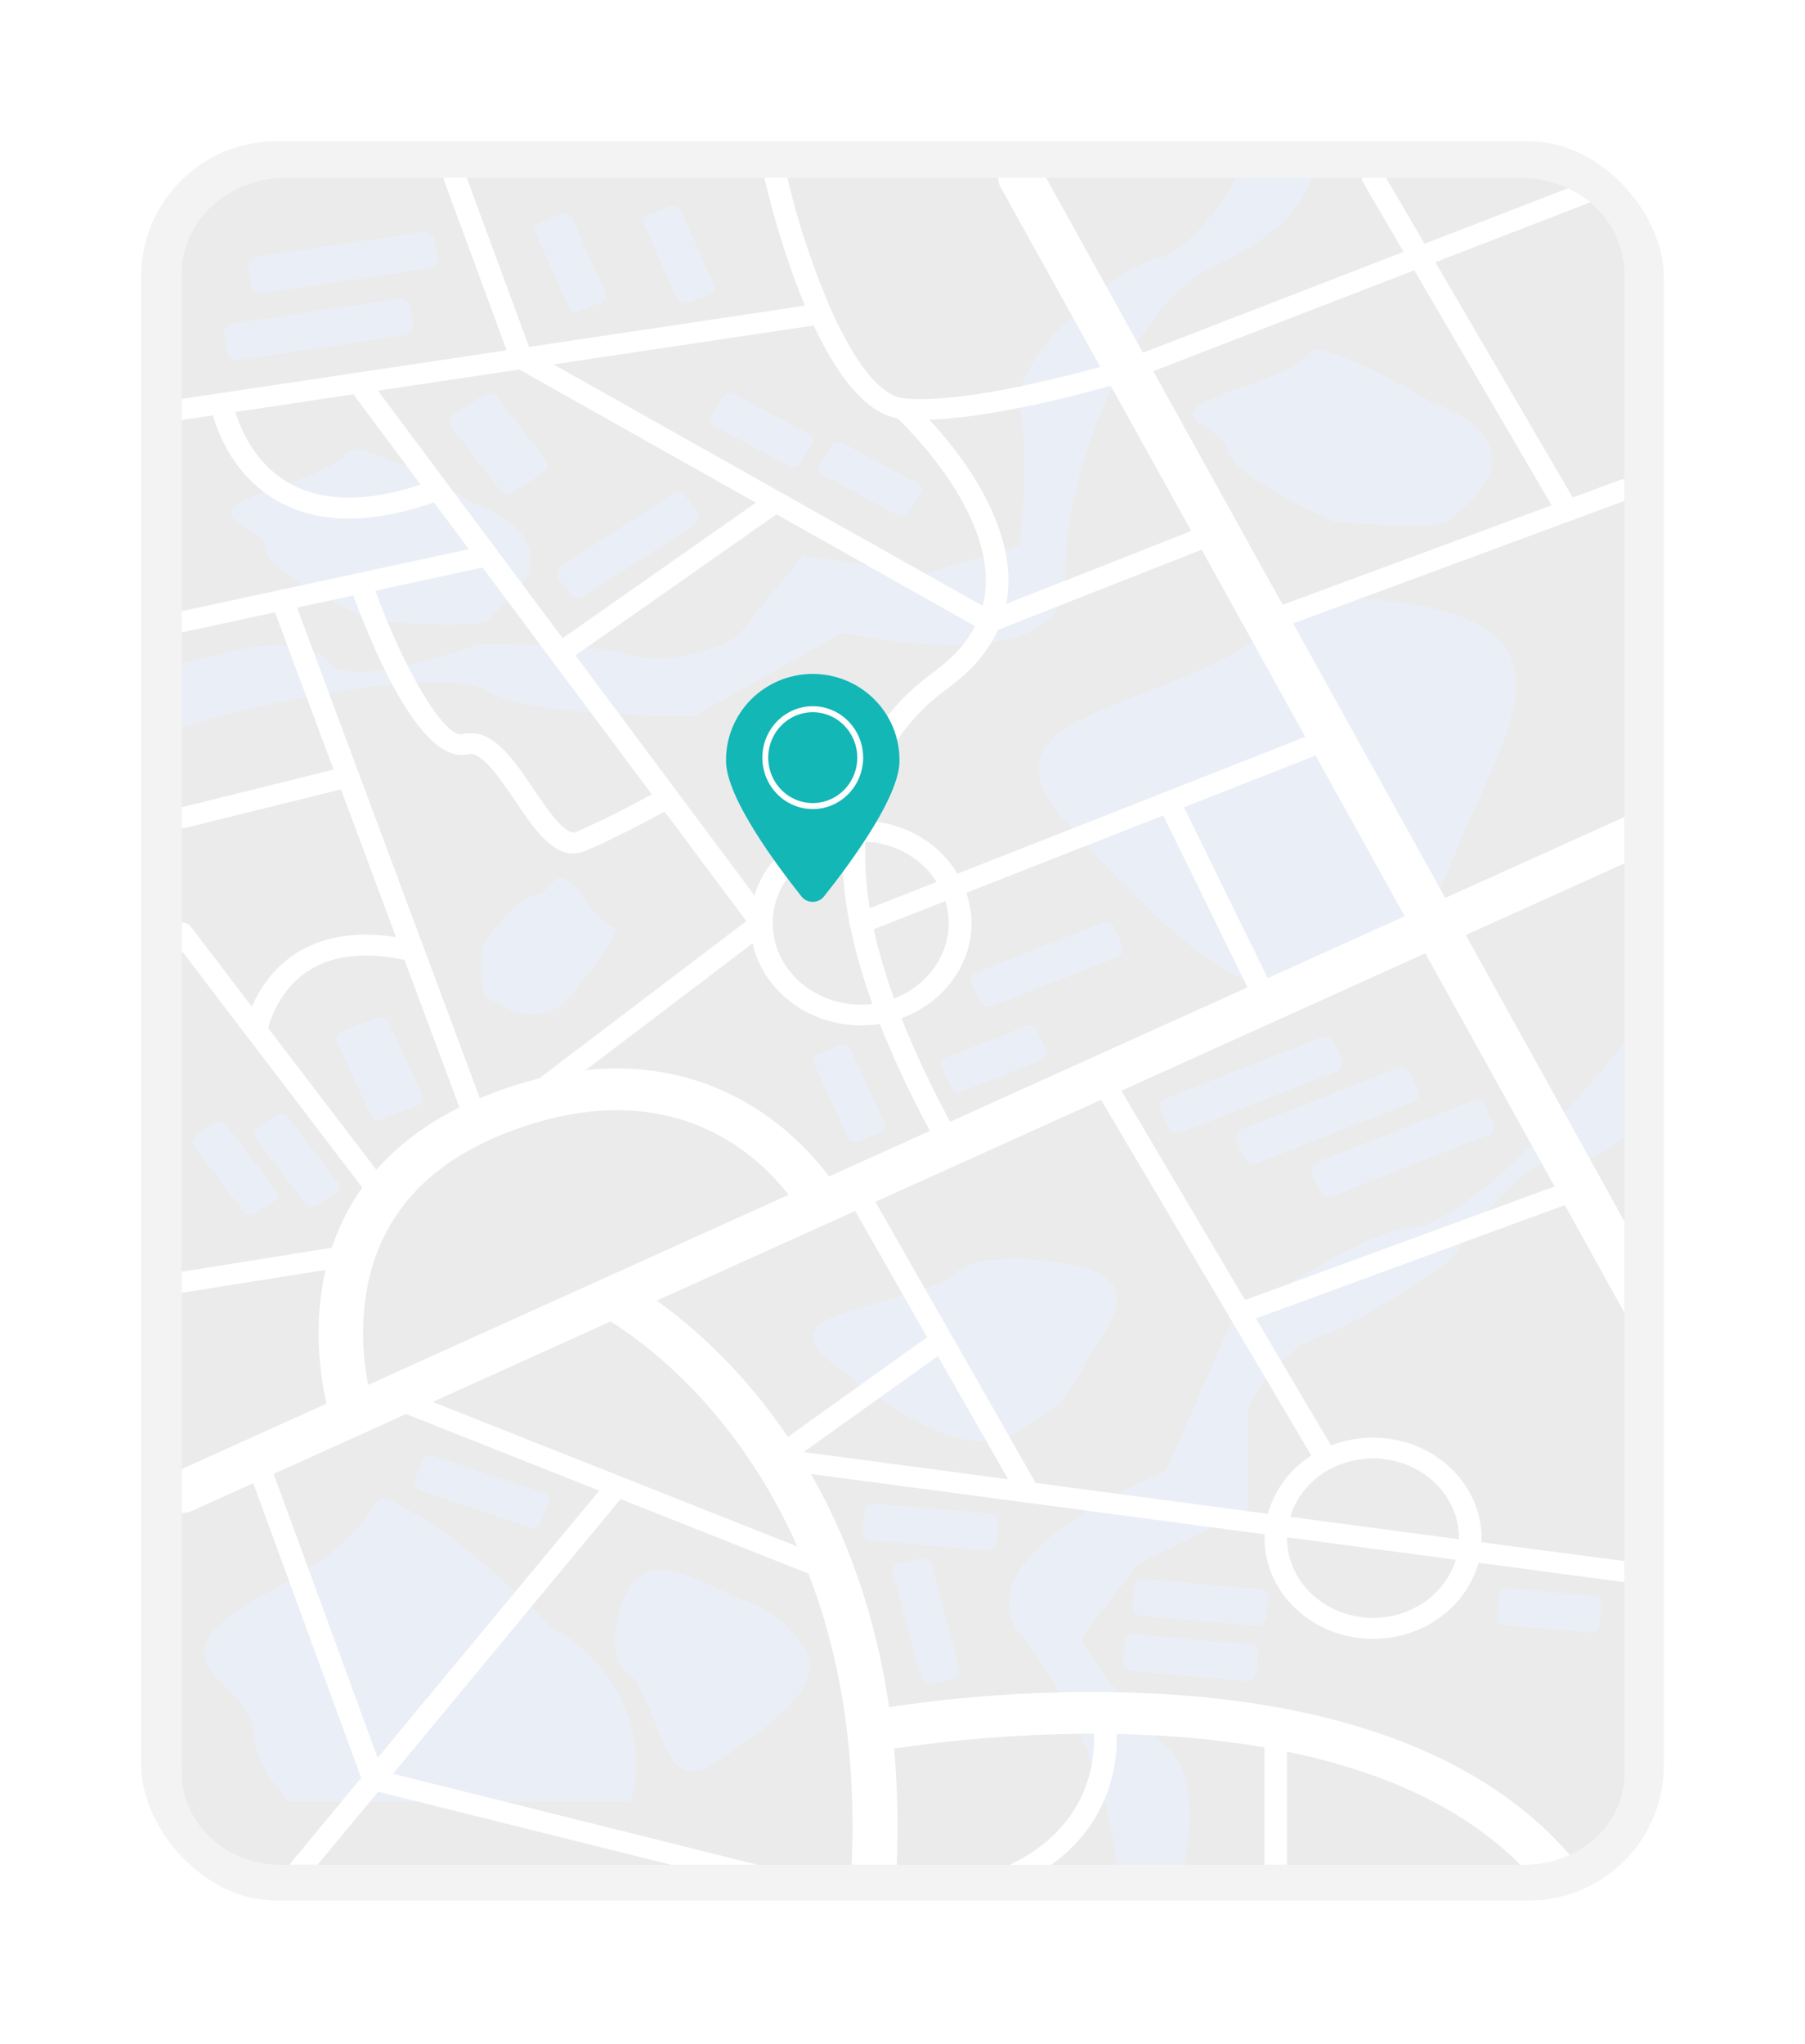 <svg width="895" height="1013" viewBox="0 0 895 1013" fill="none" xmlns="http://www.w3.org/2000/svg">
<g filter="url(#filter0_dd_28_2053)">
<rect x="70" y="70.036" width="755" height="872" rx="67" fill="#F3F3F3"/>
</g>
<path d="M805.51 135.446V878.766C805.51 896.596 794.51 911.996 778.43 919.466C771.506 922.713 763.947 924.38 756.3 924.346H521.3C521.235 924.443 521.14 924.517 521.03 924.556L519.67 924.346H139.34C112.17 924.346 90.13 903.976 90.13 878.766V135.446C90.12 133.1 90.32 130.757 90.73 128.446C91.431 124.177 92.751 120.033 94.65 116.146C96.093 113.27 97.808 110.537 99.77 107.986C100.43 107.126 101.12 106.306 101.87 105.486C102.87 104.266 103.978 103.138 105.18 102.116C105.74 101.606 106.34 101.046 106.95 100.526C108.796 98.991 110.74 97.578 112.77 96.296C116.225 94.142 119.916 92.39 123.77 91.076C129.459 89.154 135.425 88.174 141.43 88.176H754.1C761.191 88.151 768.219 89.51 774.79 92.176C775.68 92.566 776.57 92.946 777.45 93.386C781.406 95.23 785.104 97.583 788.45 100.386C789.1 100.946 789.75 101.506 790.36 102.066C791.642 103.173 792.826 104.387 793.9 105.696C794.6 106.516 795.3 107.336 795.9 108.156C797.167 109.81 798.335 111.536 799.4 113.326C800.419 115.144 801.337 117.017 802.15 118.936C803.351 121.854 804.226 124.896 804.76 128.006C804.9 128.826 805.04 129.686 805.13 130.546C805.35 132.171 805.477 133.807 805.51 135.446Z" fill="#EBEBEB"/>
<g style="mix-blend-mode:multiply">
<path d="M662.63 531.056L585.93 561.216C584.728 561.707 583.384 561.726 582.169 561.27C580.953 560.814 579.953 559.917 579.37 558.756L575.6 550.536C575.352 549.966 575.224 549.351 575.224 548.73C575.225 548.108 575.353 547.494 575.602 546.924C575.851 546.354 576.214 545.842 576.67 545.419C577.125 544.996 577.663 544.672 578.25 544.466L654.98 514.306C656.18 513.815 657.52 513.795 658.735 514.249C659.949 514.703 660.947 515.599 661.53 516.756L665.3 524.976C665.551 525.548 665.68 526.165 665.68 526.79C665.68 527.414 665.551 528.031 665.3 528.603C665.049 529.174 664.682 529.687 664.222 530.11C663.763 530.532 663.221 530.854 662.63 531.056Z" fill="#EAEFF7"/>
</g>
<g style="mix-blend-mode:multiply">
<path d="M700.3 546.286L623.58 576.446C622.379 576.94 621.036 576.962 619.82 576.508C618.603 576.053 617.603 575.156 617.02 573.996L613.25 565.776C613 565.206 612.871 564.59 612.871 563.967C612.87 563.344 612.998 562.728 613.247 562.157C613.496 561.586 613.86 561.073 614.316 560.65C614.773 560.226 615.312 559.901 615.9 559.696L692.62 529.536C693.823 529.048 695.165 529.03 696.38 529.485C697.596 529.941 698.595 530.837 699.18 531.996L702.95 540.216C703.2 540.786 703.329 541.401 703.329 542.023C703.33 542.645 703.201 543.26 702.952 543.831C702.704 544.401 702.339 544.913 701.883 545.336C701.427 545.758 700.888 546.082 700.3 546.286Z" fill="#EAEFF7"/>
</g>
<g style="mix-blend-mode:multiply">
<path d="M737.68 562.586L660.93 592.746C659.729 593.237 658.387 593.258 657.171 592.804C655.955 592.35 654.955 591.454 654.37 590.296L650.6 582.076C650.35 581.505 650.221 580.889 650.221 580.267C650.22 579.644 650.348 579.028 650.597 578.457C650.846 577.886 651.21 577.373 651.666 576.949C652.123 576.526 652.662 576.201 653.25 575.996L729.97 545.836C731.172 545.345 732.516 545.326 733.732 545.782C734.947 546.238 735.947 547.135 736.53 548.296L740.3 556.516C740.55 557.083 740.681 557.697 740.683 558.317C740.686 558.938 740.56 559.552 740.314 560.122C740.068 560.692 739.707 561.205 739.254 561.629C738.801 562.053 738.265 562.378 737.68 562.586Z" fill="#EAEFF7"/>
</g>
<g style="mix-blend-mode:multiply">
<path d="M200.68 166.127L118.39 178.366C117.123 178.588 115.82 178.312 114.751 177.597C113.682 176.882 112.929 175.782 112.65 174.527L111.13 165.707C111.043 165.085 111.082 164.452 111.245 163.845C111.408 163.238 111.69 162.671 112.076 162.176C112.463 161.68 112.944 161.268 113.493 160.962C114.041 160.656 114.646 160.464 115.27 160.397L197.57 148.166C198.836 147.948 200.136 148.225 201.203 148.94C202.27 149.655 203.021 150.753 203.3 152.007L204.83 160.827C204.915 161.448 204.875 162.081 204.711 162.687C204.547 163.293 204.263 163.86 203.876 164.354C203.489 164.849 203.007 165.26 202.458 165.564C201.909 165.869 201.304 166.06 200.68 166.127Z" fill="#EAEFF7"/>
</g>
<g style="mix-blend-mode:multiply">
<path d="M212.71 132.986L130.41 145.226C129.144 145.444 127.844 145.167 126.777 144.452C125.71 143.737 124.959 142.639 124.68 141.386L123.15 132.566C123.065 131.943 123.105 131.31 123.269 130.703C123.433 130.097 123.716 129.529 124.103 129.034C124.49 128.539 124.973 128.127 125.522 127.821C126.071 127.516 126.675 127.324 127.3 127.256L209.59 115.026C210.855 114.808 212.156 115.085 213.223 115.8C214.29 116.515 215.041 117.612 215.32 118.866L216.85 127.686C216.937 128.307 216.897 128.94 216.735 129.546C216.572 130.152 216.289 130.719 215.903 131.213C215.517 131.707 215.035 132.119 214.487 132.424C213.938 132.728 213.334 132.919 212.71 132.986Z" fill="#EAEFF7"/>
</g>
<g style="mix-blend-mode:multiply">
<path d="M489.26 768.446L431.68 763.446C431.14 763.422 430.611 763.29 430.123 763.059C429.635 762.828 429.198 762.501 428.837 762.099C428.477 761.697 428.2 761.227 428.024 760.716C427.848 760.205 427.775 759.665 427.81 759.126L428.81 748.906C428.967 747.819 429.542 746.837 430.412 746.168C431.283 745.5 432.38 745.197 433.47 745.326L491.06 750.276C491.599 750.301 492.127 750.434 492.614 750.666C493.101 750.897 493.537 751.224 493.896 751.626C494.256 752.028 494.531 752.498 494.707 753.008C494.883 753.518 494.955 754.058 494.92 754.596L493.92 764.816C493.775 765.911 493.205 766.906 492.333 767.585C491.462 768.264 490.358 768.574 489.26 768.446Z" fill="#EAEFF7"/>
</g>
<g style="mix-blend-mode:multiply">
<path d="M262.6 757.006L208.25 738.706C207.737 738.555 207.261 738.301 206.851 737.959C206.441 737.617 206.105 737.194 205.865 736.716C205.625 736.239 205.486 735.718 205.456 735.184C205.426 734.651 205.505 734.117 205.69 733.616L209.48 723.976C209.924 722.959 210.738 722.148 211.758 721.708C212.777 721.268 213.925 721.232 214.97 721.606L269.31 739.906C269.822 740.056 270.298 740.309 270.709 740.65C271.119 740.991 271.455 741.413 271.696 741.889C271.937 742.365 272.078 742.886 272.109 743.418C272.141 743.951 272.063 744.485 271.88 744.986L268.09 754.636C267.646 755.653 266.831 756.464 265.812 756.904C264.793 757.344 263.645 757.38 262.6 757.006Z" fill="#EAEFF7"/>
</g>
<g style="mix-blend-mode:multiply">
<path d="M788.86 809.186L745.64 805.476C745.167 805.453 744.704 805.337 744.277 805.133C743.85 804.929 743.467 804.643 743.152 804.29C742.837 803.938 742.594 803.526 742.44 803.079C742.285 802.632 742.22 802.158 742.25 801.686L743.37 790.496C743.507 789.542 744.011 788.68 744.776 788.093C745.54 787.506 746.503 787.242 747.46 787.356L790.68 791.066C791.153 791.089 791.616 791.206 792.043 791.409C792.47 791.613 792.852 791.899 793.168 792.252C793.483 792.605 793.726 793.016 793.88 793.463C794.035 793.91 794.1 794.384 794.07 794.856L792.93 806.046C792.798 806.998 792.298 807.861 791.537 808.448C790.775 809.035 789.814 809.3 788.86 809.186Z" fill="#EAEFF7"/>
</g>
<g style="mix-blend-mode:multiply">
<path d="M516.75 525.306L476.75 541.016C475.849 541.385 474.842 541.4 473.93 541.059C473.018 540.718 472.268 540.046 471.83 539.176L467.09 528.826C466.903 528.398 466.807 527.935 466.807 527.467C466.808 527 466.905 526.537 467.092 526.109C467.28 525.68 467.555 525.296 467.898 524.979C468.242 524.662 468.648 524.419 469.09 524.266L509.09 508.556C509.991 508.188 510.998 508.173 511.91 508.514C512.822 508.855 513.572 509.527 514.01 510.396L518.76 520.756C518.947 521.185 519.043 521.648 519.041 522.115C519.04 522.582 518.942 523.045 518.753 523.472C518.564 523.9 518.289 524.284 517.944 524.599C517.599 524.915 517.193 525.156 516.75 525.306Z" fill="#EAEFF7"/>
</g>
<g style="mix-blend-mode:multiply">
<path d="M420.62 564.077L403.62 527.077C403.433 526.649 403.337 526.187 403.337 525.72C403.338 525.253 403.435 524.791 403.623 524.363C403.811 523.936 404.085 523.552 404.429 523.236C404.773 522.92 405.178 522.678 405.62 522.527L416.8 518.127C417.701 517.758 418.708 517.743 419.62 518.084C420.532 518.425 421.282 519.097 421.72 519.967L438.72 556.967C438.907 557.395 439.003 557.857 439.003 558.324C439.002 558.791 438.905 559.252 438.717 559.68C438.529 560.107 438.255 560.491 437.911 560.807C437.567 561.123 437.162 561.365 436.72 561.517L425.54 565.917C424.639 566.283 423.633 566.297 422.721 565.956C421.81 565.615 421.06 564.944 420.62 564.077Z" fill="#EAEFF7"/>
</g>
<g style="mix-blend-mode:multiply">
<path d="M151.51 596.756L126.45 563.926C126.167 563.558 125.965 563.134 125.857 562.683C125.749 562.232 125.737 561.762 125.821 561.306C125.906 560.849 126.086 560.416 126.35 560.034C126.613 559.651 126.954 559.328 127.35 559.086L137.26 552.596C138.079 552.06 139.068 551.848 140.035 552.002C141.002 552.155 141.877 552.663 142.49 553.426L167.56 586.246C167.841 586.615 168.042 587.039 168.149 587.49C168.257 587.941 168.269 588.41 168.184 588.866C168.099 589.322 167.919 589.755 167.657 590.138C167.395 590.52 167.055 590.843 166.66 591.086L156.74 597.586C155.917 598.109 154.931 598.314 153.968 598.161C153.005 598.008 152.131 597.509 151.51 596.756Z" fill="#EAEFF7"/>
</g>
<g style="mix-blend-mode:multiply">
<path d="M445.38 255.446L407.79 235.346C407.373 235.142 407.003 234.852 406.704 234.496C406.405 234.14 406.184 233.726 406.055 233.28C405.926 232.833 405.892 232.365 405.954 231.904C406.017 231.444 406.176 231.001 406.42 230.606L412.49 220.866C413.031 220.051 413.858 219.468 414.807 219.231C415.756 218.994 416.759 219.121 417.62 219.586L455.21 239.686C455.628 239.891 455.998 240.182 456.297 240.538C456.596 240.895 456.817 241.311 456.946 241.758C457.075 242.205 457.109 242.674 457.046 243.136C456.983 243.597 456.824 244.04 456.58 244.436L450.51 254.176C449.966 254.987 449.139 255.567 448.19 255.802C447.242 256.037 446.24 255.91 445.38 255.446Z" fill="#EAEFF7"/>
</g>
<g style="mix-blend-mode:multiply">
<path d="M391.58 231.146L353.98 211.046C353.562 210.84 353.192 210.55 352.893 210.193C352.594 209.836 352.373 209.421 352.244 208.974C352.115 208.526 352.081 208.057 352.144 207.596C352.207 207.135 352.366 206.692 352.61 206.296L358.68 196.556C359.224 195.744 360.051 195.164 361 194.93C361.948 194.695 362.95 194.822 363.81 195.286L401.4 215.386C401.819 215.59 402.19 215.88 402.49 216.236C402.79 216.593 403.011 217.009 403.141 217.456C403.27 217.904 403.303 218.374 403.24 218.835C403.176 219.297 403.016 219.74 402.77 220.136L396.7 229.876C396.159 230.688 395.334 231.269 394.386 231.504C393.439 231.739 392.438 231.611 391.58 231.146Z" fill="#EAEFF7"/>
</g>
<g style="mix-blend-mode:multiply">
<path d="M282.05 152.176L265.47 115.026C265.286 114.598 265.193 114.137 265.195 113.672C265.197 113.206 265.295 112.747 265.482 112.321C265.67 111.895 265.943 111.512 266.285 111.196C266.627 110.881 267.031 110.639 267.47 110.486L278.7 106.186C279.605 105.827 280.612 105.822 281.52 106.172C282.428 106.523 283.171 107.202 283.6 108.076L300.18 145.226C300.362 145.654 300.455 146.114 300.452 146.579C300.449 147.044 300.351 147.504 300.164 147.929C299.976 148.355 299.703 148.737 299.362 149.053C299.021 149.369 298.619 149.612 298.18 149.766L286.93 154.056C286.029 154.412 285.027 154.416 284.123 154.068C283.219 153.72 282.479 153.044 282.05 152.176Z" fill="#EAEFF7"/>
</g>
<g style="mix-blend-mode:multiply">
<path d="M335.93 148.256L319.34 111.106C319.156 110.678 319.063 110.217 319.065 109.752C319.067 109.287 319.165 108.827 319.352 108.401C319.54 107.975 319.813 107.592 320.155 107.276C320.497 106.961 320.901 106.719 321.34 106.566L332.56 102.276C333.463 101.911 334.471 101.903 335.38 102.252C336.289 102.6 337.033 103.281 337.46 104.156L354.05 141.306C354.234 141.733 354.328 142.194 354.325 142.66C354.323 143.125 354.225 143.585 354.038 144.011C353.85 144.437 353.577 144.82 353.235 145.135C352.893 145.451 352.49 145.693 352.05 145.846L340.83 150.136C339.927 150.498 338.92 150.505 338.011 150.157C337.103 149.808 336.359 149.129 335.93 148.256Z" fill="#EAEFF7"/>
</g>
<g style="mix-blend-mode:multiply">
<path d="M121.01 600.826L95.93 568.006C95.649 567.637 95.448 567.213 95.341 566.762C95.233 566.311 95.222 565.842 95.306 565.386C95.391 564.93 95.57 564.497 95.833 564.115C96.095 563.732 96.435 563.409 96.83 563.166L106.75 556.666C107.573 556.143 108.559 555.939 109.522 556.091C110.485 556.244 111.359 556.744 111.98 557.496L137.04 590.326C137.323 590.694 137.525 591.118 137.633 591.569C137.741 592.021 137.753 592.49 137.669 592.946C137.584 593.403 137.404 593.836 137.14 594.219C136.877 594.601 136.536 594.924 136.14 595.166L126.23 601.656C125.412 602.189 124.425 602.399 123.46 602.246C122.496 602.093 121.623 601.587 121.01 600.826Z" fill="#EAEFF7"/>
</g>
<g style="mix-blend-mode:multiply">
<path d="M183.67 552.446L167.32 516.766C167.093 516.25 166.974 515.694 166.973 515.13C166.971 514.567 167.086 514.009 167.311 513.493C167.535 512.976 167.864 512.511 168.277 512.128C168.69 511.745 169.178 511.451 169.71 511.266L186.93 504.546C188.016 504.101 189.231 504.082 190.33 504.494C191.429 504.906 192.333 505.717 192.86 506.766L209.19 542.446C209.414 542.962 209.53 543.519 209.529 544.082C209.528 544.645 209.412 545.202 209.187 545.718C208.962 546.234 208.633 546.698 208.22 547.082C207.808 547.465 207.321 547.759 206.79 547.946L189.61 554.696C188.519 555.139 187.3 555.154 186.199 554.736C185.097 554.319 184.194 553.501 183.67 552.446Z" fill="#EAEFF7"/>
</g>
<g style="mix-blend-mode:multiply">
<path d="M248.04 243.066L223.87 211.446C223.53 211.001 223.286 210.49 223.156 209.946C223.025 209.402 223.01 208.836 223.112 208.286C223.214 207.735 223.43 207.212 223.747 206.751C224.063 206.289 224.473 205.899 224.95 205.606L240.19 195.606C241.178 194.96 242.372 194.705 243.538 194.89C244.704 195.075 245.76 195.686 246.5 196.606L270.67 228.256C271.01 228.7 271.254 229.211 271.384 229.755C271.515 230.3 271.53 230.865 271.428 231.416C271.326 231.966 271.11 232.489 270.793 232.951C270.477 233.412 270.067 233.802 269.59 234.096L254.35 244.096C253.358 244.738 252.163 244.988 250.996 244.798C249.83 244.607 248.776 243.99 248.04 243.066Z" fill="#EAEFF7"/>
</g>
<g style="mix-blend-mode:multiply">
<path d="M553.98 474.326L492.12 498.646C490.989 499.106 489.727 499.124 488.584 498.696C487.441 498.268 486.5 497.426 485.95 496.336L481.95 487.606C481.715 487.07 481.593 486.492 481.592 485.907C481.591 485.322 481.712 484.743 481.945 484.206C482.179 483.67 482.522 483.188 482.951 482.79C483.38 482.393 483.887 482.088 484.44 481.896L546.3 457.576C547.43 457.114 548.694 457.095 549.837 457.523C550.981 457.951 551.921 458.795 552.47 459.886L556.47 468.616C556.705 469.152 556.827 469.73 556.828 470.316C556.829 470.901 556.708 471.48 556.474 472.016C556.241 472.552 555.898 473.034 555.469 473.432C555.04 473.83 554.533 474.134 553.98 474.326Z" fill="#EAEFF7"/>
</g>
<g style="mix-blend-mode:multiply">
<path d="M344.46 259.777L289.59 295.707C288.563 296.371 287.329 296.636 286.12 296.452C284.911 296.267 283.812 295.647 283.03 294.707L277.12 286.967C276.767 286.503 276.514 285.971 276.379 285.404C276.244 284.837 276.23 284.249 276.336 283.676C276.442 283.103 276.668 282.559 276.997 282.078C277.327 281.598 277.754 281.192 278.25 280.887L333.12 244.957C334.147 244.292 335.381 244.027 336.59 244.211C337.799 244.396 338.898 245.017 339.68 245.957L345.59 253.697C345.945 254.159 346.198 254.691 346.334 255.258C346.47 255.826 346.485 256.415 346.379 256.988C346.272 257.561 346.046 258.106 345.716 258.586C345.385 259.067 344.957 259.472 344.46 259.777Z" fill="#EAEFF7"/>
</g>
<g style="mix-blend-mode:multiply">
<path d="M618.27 833.206L560.68 828.206C560.142 828.182 559.614 828.051 559.127 827.82C558.64 827.589 558.204 827.264 557.844 826.862C557.485 826.461 557.209 825.992 557.033 825.483C556.857 824.973 556.785 824.434 556.82 823.896L557.82 813.676C557.974 812.589 558.548 811.605 559.42 810.936C560.291 810.267 561.389 809.965 562.48 810.096L620.06 815.096C620.603 815.119 621.135 815.251 621.626 815.483C622.117 815.716 622.556 816.045 622.917 816.451C623.278 816.857 623.554 817.331 623.728 817.846C623.902 818.36 623.971 818.905 623.93 819.446L622.93 829.666C622.764 830.746 622.185 831.718 621.316 832.379C620.446 833.039 619.354 833.336 618.27 833.206Z" fill="#EAEFF7"/>
</g>
<g style="mix-blend-mode:multiply">
<path d="M623.1 805.826L565.52 800.826C564.982 800.802 564.454 800.67 563.967 800.44C563.48 800.209 563.044 799.883 562.684 799.482C562.325 799.08 562.049 798.611 561.873 798.102C561.697 797.593 561.625 797.053 561.66 796.516L562.66 786.286C562.817 785.199 563.391 784.217 564.262 783.548C565.132 782.879 566.23 782.577 567.32 782.706L624.9 787.706C625.439 787.729 625.968 787.859 626.456 788.089C626.944 788.319 627.381 788.645 627.742 789.046C628.102 789.448 628.379 789.917 628.556 790.427C628.732 790.937 628.805 791.477 628.77 792.016L627.77 802.236C627.62 803.328 627.046 804.318 626.172 804.99C625.298 805.662 624.194 805.962 623.1 805.826Z" fill="#EAEFF7"/>
</g>
<g style="mix-blend-mode:multiply">
<path d="M456.72 831.696L442.79 779.696C442.673 779.175 442.661 778.637 442.756 778.112C442.85 777.587 443.048 777.086 443.339 776.639C443.629 776.191 444.007 775.807 444.448 775.507C444.89 775.208 445.387 775 445.91 774.896L456.67 772.416C457.742 772.145 458.876 772.295 459.841 772.834C460.806 773.373 461.529 774.261 461.86 775.316L475.79 827.316C475.908 827.837 475.921 828.376 475.828 828.903C475.734 829.429 475.536 829.931 475.245 830.379C474.955 830.828 474.577 831.213 474.134 831.513C473.692 831.813 473.194 832.022 472.67 832.126L461.91 834.596C460.838 834.869 459.702 834.72 458.737 834.181C457.771 833.641 457.049 832.752 456.72 831.696Z" fill="#EAEFF7"/>
</g>
<g style="mix-blend-mode:multiply">
<path d="M233.85 249.136C233.85 249.136 257.27 255.526 262.27 272.136C267.27 288.746 246.54 301.576 241.86 307.046C237.18 312.516 184.69 307.596 184.69 307.596C184.69 307.596 132.89 285.146 131.98 272.136C131.07 259.126 89.59 257.076 138.39 241.336C187.19 225.596 164 217.336 187.18 225.596C210.36 233.856 233.85 249.136 233.85 249.136Z" fill="#EAEFF7"/>
</g>
<g style="mix-blend-mode:multiply">
<path d="M710.67 199.996C710.67 199.996 734.09 206.386 739.09 222.996C744.09 239.606 723.37 252.436 718.69 257.906C714.01 263.376 661.52 258.456 661.52 258.456C661.52 258.456 609.71 236.006 608.8 222.996C607.89 209.986 566.42 207.936 615.21 192.196C664 176.456 640.83 168.196 664 176.456C687.17 184.716 710.67 199.996 710.67 199.996Z" fill="#EAEFF7"/>
</g>
<g style="mix-blend-mode:multiply">
<path d="M286.76 487.886C285.203 491.348 282.875 494.409 279.955 496.836C277.035 499.262 273.599 500.989 269.91 501.886C257.14 505.086 246.27 496.626 241.81 494.886C237.35 493.146 239.13 469.476 239.13 469.476C239.13 469.476 254.65 445.086 264.79 443.906C274.93 442.726 274.9 424.156 289.12 444.906C303.34 465.656 308.86 454.906 303.35 465.696C297.84 476.486 286.76 487.886 286.76 487.886Z" fill="#EAEFF7"/>
</g>
<g style="mix-blend-mode:multiply">
<path d="M90.12 360.636C129.43 347.516 221.01 329.586 242.12 342.636C263.23 355.686 344.12 354.896 344.12 354.896L418.12 313.436C418.12 313.436 529.25 338.966 528.21 286.196C527.17 233.426 560.93 150.306 603.93 130.746C646.93 111.186 650.25 88.086 650.25 88.086H612.87C612.87 88.086 592.78 124.776 574.07 128.026C555.36 131.276 500.71 177.366 505.74 202.136C510.77 226.906 505.74 270.316 505.74 270.316L458.93 284.446L398.12 275.446C398.12 275.446 371.31 307.556 367.7 313.446C364.09 319.336 332.05 330.616 312.97 324.716C293.89 318.816 237.37 319.286 237.37 319.286C237.37 319.286 174.71 342.666 163.58 328.876C152.45 315.086 121.42 321.446 121.42 321.446L90.12 328.866V360.636Z" fill="#EAEFF7"/>
</g>
<g style="mix-blend-mode:multiply">
<path d="M805.51 516.616V563.526C801.36 567.066 795.21 571.686 788.36 574.396C783.14 576.556 777.5 577.506 772.14 576.036C769.592 575.479 766.932 575.752 764.55 576.816C756.11 580.056 746.04 590.196 737.47 600.296C732.76 605.866 728.47 611.476 725.31 615.876C721.53 621.096 719.2 624.636 719.2 624.636C719.2 624.636 674.2 656.316 655.08 662.136C648.08 664.256 641.24 669.216 635.37 674.916C634.01 676.246 632.71 677.586 631.5 678.916C630.29 680.246 628.89 681.916 627.72 683.366C621.72 691.006 618.08 698.366 618.5 701.366C619.38 708.056 618.64 748.666 618.64 748.666L618.36 748.796L610.48 752.636L601.48 756.986L564.1 775.156L535.73 812.446C535.73 812.446 543.65 824.916 554.28 838.726C559.861 846.201 565.872 853.347 572.28 860.126C574.75 862.676 577.22 865.046 579.64 867.126C590.83 876.626 591.39 901.746 587.43 924.316H553.92C552.601 913.513 550.421 902.832 547.4 892.376C545.67 886.116 543.62 879.906 541.4 873.776C539.59 868.896 537.63 864.066 535.58 859.366C532.46 852.246 529.01 845.366 525.37 838.816C520.211 829.402 514.185 820.49 507.37 812.196C487.37 788.326 513.43 764.676 539.37 748.796C541.94 747.196 544.5 745.736 547.06 744.306C549.62 742.876 551.96 741.586 554.33 740.376C567.57 733.476 578.05 729.376 578.05 729.376L610.63 655.106C610.714 655.061 610.792 655.004 610.86 654.936L611.19 654.716C611.89 654.196 613.38 653.206 615.43 651.826C616.69 650.916 618.18 649.926 619.9 648.766C624.98 645.396 631.78 640.946 639.38 636.206C659.84 623.606 686.12 609.146 700.29 608.456C713.57 607.806 736.92 589.556 759.47 567.666C764.92 562.406 770.33 556.886 775.55 551.356C787.15 539.136 797.68 526.796 805.51 516.616Z" fill="#EAEFF7"/>
</g>
<g style="mix-blend-mode:multiply">
<path d="M314.82 881.446C314.439 884.91 313.815 888.342 312.95 891.716C312.81 892.146 312.72 892.577 312.58 893.007H143.04C140.567 890.073 138.283 887.166 136.19 884.286C130.36 876.086 126.49 868.146 126.19 861.286C124.89 830.286 65.05 825.426 135.42 787.926C137.28 786.926 139.06 785.927 140.78 784.987C144.27 782.987 147.49 781.107 150.47 779.247C200.93 747.537 175.11 732.446 205.82 750.446C214.94 755.893 223.674 761.96 231.96 768.607C234.8 770.897 237.6 773.226 240.3 775.516C251.807 785.272 262.776 795.644 273.16 806.586C273.16 806.586 306.94 821.776 314.16 861.306C315.392 867.948 315.615 874.738 314.82 881.446Z" fill="#EAEFF7"/>
</g>
<g style="mix-blend-mode:multiply">
<path d="M622.62 317.266C567.62 353.716 481.73 354.396 528.21 407.026C574.69 459.656 633.21 518.136 675.21 483.196C717.21 448.256 707.66 452.686 730.05 403.196C752.44 353.706 774.35 312.876 702.64 299.926C630.93 286.976 622.62 317.266 622.62 317.266Z" fill="#EAEFF7"/>
</g>
<g style="mix-blend-mode:multiply">
<path d="M471.63 633.446C436.63 650.126 381.97 650.446 411.55 674.536C441.13 698.626 478.35 725.396 505.11 709.396C531.87 693.396 525.76 695.396 540.01 672.786C554.26 650.176 568.2 631.436 522.56 625.506C476.92 619.576 471.63 633.446 471.63 633.446Z" fill="#EAEFF7"/>
</g>
<g style="mix-blend-mode:multiply">
<path d="M313.93 831.326C330.39 855.216 328.34 890.976 355.6 873.126C382.86 855.276 413.33 832.616 397.26 814.126C381.19 795.636 383.11 799.766 359.32 789.056C335.53 778.346 315.98 768.056 307.6 797.536C299.22 827.016 313.93 831.326 313.93 831.326Z" fill="#EAEFF7"/>
</g>
<path d="M519.65 924.316H501.71C502.05 923.861 502.479 923.48 502.97 923.196C503.3 923.016 503.62 922.846 503.97 922.626C504.054 922.626 504.135 922.598 504.2 922.546C505.134 922.254 506.122 922.179 507.09 922.326L519.65 924.316Z" fill="white"/>
<path d="M805.5 605.446V650.736L775.93 597.356L770.8 588.076L706.72 472.526L696.52 454.156L652.34 374.446L647.24 365.226L595.81 272.446L590.67 263.196L550.75 191.196L545.56 181.836L496.18 92.836C495.363 91.399 494.942 89.77 494.96 88.116H518.68L566.74 174.806L571.87 184.046L636.04 299.806L641.17 309.046L716.61 445.116L726.81 463.486L805.5 605.446Z" fill="white"/>
<path d="M805.5 404.926V427.926L726.81 463.446L706.72 472.516L556.04 540.636L545.96 545.156L433.96 595.746L423.96 600.266L411.96 605.686L325.6 644.686L302.76 655.006L214.56 694.876L201.29 700.876L179.93 710.586C179.68 710.706 179.4 710.816 179.12 710.936L135.69 730.576L125.61 735.126L95.04 748.946C93.505 749.63 91.84 749.972 90.16 749.946V728.146L161.88 695.756L182.56 686.426L298.42 634.066C298.7 633.916 298.98 633.806 299.26 633.686L390.97 592.256L411.12 583.126L461.12 560.526L471.12 556.006L618.58 489.386L628.58 484.846L696.5 454.156L716.59 445.086L805.5 404.926Z" fill="white"/>
<path d="M444.63 924.316H422.3C424.87 865.447 415.5 817.887 400.91 779.997C399.143 775.33 397.28 770.843 395.32 766.536C364.8 697.536 317.73 664.256 302.82 655.056C299.97 653.286 298.3 652.386 298.11 652.296C292.75 649.576 290.75 643.296 293.73 638.296C295.002 636.191 296.937 634.566 299.23 633.676C300.783 633.085 302.441 632.822 304.1 632.904C305.76 632.987 307.384 633.413 308.87 634.156C314.698 637.292 320.305 640.824 325.65 644.727C341.87 656.247 367.31 677.786 390.65 712.176C391.17 712.956 391.65 713.737 392.24 714.507C395.5 719.507 398.81 724.827 402.07 730.507C418.52 759.207 433.76 797.357 440.84 846.087C441.84 852.727 442.66 859.596 443.31 866.666C445.038 885.832 445.479 905.092 444.63 924.316Z" fill="white"/>
<path d="M805.5 237.506V248.256L779.25 257.966L641.17 309.016L630.25 313.016C629.593 313.271 628.894 313.4 628.19 313.396C627.106 313.422 626.037 313.128 625.119 312.55C624.202 311.972 623.475 311.136 623.03 310.146C622.758 309.505 622.623 308.814 622.633 308.118C622.643 307.422 622.799 306.736 623.09 306.103C623.38 305.47 623.8 304.905 624.322 304.444C624.844 303.983 625.456 303.637 626.12 303.426L636.04 299.746L769.36 250.446L779.78 246.596L803.44 237.846C804.1 237.607 804.798 237.492 805.5 237.506Z" fill="white"/>
<path d="M779.93 257.676C779.716 257.785 779.495 257.882 779.27 257.966C778.628 258.195 777.952 258.314 777.27 258.316C776.285 258.325 775.315 258.078 774.455 257.599C773.594 257.121 772.872 256.427 772.36 255.586L769.36 250.486L701.28 133.976L695.93 124.826L675.93 90.546C675.486 89.802 675.251 88.952 675.25 88.086H687.25L706.37 120.826L711.72 129.986L779.86 246.636L782.24 250.696C782.575 251.3 782.781 251.967 782.846 252.655C782.91 253.343 782.831 254.036 782.614 254.692C782.397 255.348 782.047 255.952 781.585 256.465C781.123 256.979 780.559 257.391 779.93 257.676Z" fill="white"/>
<path d="M412.64 784.196C411.89 784.194 411.147 784.051 410.45 783.776L192.24 697.276C191.582 697.049 190.978 696.688 190.467 696.215C189.957 695.742 189.55 695.167 189.274 694.528C188.999 693.889 188.859 693.199 188.865 692.503C188.872 691.807 189.023 691.12 189.31 690.486C189.964 689.194 191.081 688.197 192.438 687.695C193.796 687.192 195.293 687.221 196.63 687.776L414.84 774.276C415.497 774.502 416.1 774.863 416.609 775.335C417.119 775.808 417.525 776.381 417.801 777.019C418.076 777.657 418.216 778.346 418.211 779.041C418.206 779.736 418.055 780.422 417.77 781.056C417.302 782.013 416.571 782.817 415.662 783.373C414.754 783.929 413.705 784.215 412.64 784.196Z" fill="white"/>
<path d="M307.93 742.796L307.7 743.056L254.85 806.796L194.85 879.216L187.48 888.106L157.48 924.266H143.44L150.71 915.506L179.14 881.196L187.29 871.306L246.52 799.846L297.13 738.846L299.13 736.516C300.069 735.409 301.387 734.693 302.826 734.508C304.266 734.323 305.722 734.683 306.91 735.516C307.488 735.901 307.977 736.404 308.347 736.992C308.716 737.58 308.957 738.24 309.053 738.927C309.15 739.615 309.099 740.315 308.906 740.982C308.712 741.649 308.38 742.267 307.93 742.796Z" fill="white"/>
<path d="M509.86 744.827C508.868 744.841 507.889 744.595 507.022 744.113C506.155 743.63 505.43 742.928 504.92 742.077L418.92 591.297C418.582 590.69 418.374 590.021 418.309 589.33C418.245 588.639 418.324 587.942 418.544 587.283C418.763 586.625 419.116 586.019 419.582 585.505C420.048 584.991 420.616 584.579 421.25 584.297C422.549 583.647 424.044 583.509 425.44 583.909C426.837 584.309 428.032 585.218 428.79 586.457L514.79 737.227C515.128 737.833 515.336 738.503 515.401 739.194C515.465 739.884 515.386 740.581 515.167 741.24C514.947 741.898 514.594 742.504 514.128 743.018C513.662 743.532 513.094 743.944 512.46 744.227C511.651 744.624 510.761 744.83 509.86 744.827Z" fill="white"/>
<path d="M657.65 728.446C656.672 728.459 655.706 728.219 654.848 727.75C653.989 727.28 653.267 726.597 652.75 725.766L540.75 536.346C540.408 535.747 540.194 535.084 540.121 534.399C540.048 533.713 540.117 533.02 540.325 532.363C540.532 531.706 540.874 531.098 541.327 530.579C541.781 530.06 542.337 529.64 542.96 529.346C544.25 528.683 545.742 528.525 547.142 528.905C548.543 529.284 549.751 530.172 550.53 531.396L662.53 720.806C662.872 721.405 663.086 722.068 663.159 722.753C663.232 723.439 663.163 724.132 662.955 724.789C662.748 725.447 662.406 726.054 661.953 726.573C661.499 727.092 660.944 727.512 660.32 727.806C659.494 728.23 658.578 728.449 657.65 728.446Z" fill="white"/>
<path d="M614.84 656.026C613.752 656.045 612.682 655.747 611.76 655.168C610.839 654.589 610.106 653.755 609.65 652.766C609.38 652.123 609.248 651.431 609.262 650.734C609.275 650.037 609.435 649.351 609.729 648.719C610.024 648.087 610.448 647.523 610.973 647.065C611.499 646.606 612.114 646.263 612.78 646.056L781.78 584.056C783.13 583.537 784.627 583.547 785.97 584.085C787.312 584.623 788.402 585.648 789.02 586.957C789.288 587.599 789.419 588.29 789.404 588.986C789.39 589.682 789.23 590.368 788.936 590.998C788.641 591.629 788.218 592.191 787.693 592.649C787.169 593.107 786.555 593.45 785.89 593.656L616.89 655.656C616.234 655.901 615.54 656.026 614.84 656.026Z" fill="white"/>
<path d="M805.5 773.786V784.186C805.238 784.196 804.977 784.175 804.72 784.126L732.97 774.596L721.87 773.116L638.17 761.996L627.06 760.516L509.06 744.806L401.99 730.586L383.81 728.176C382.76 728.053 381.768 727.63 380.952 726.958C380.136 726.286 379.531 725.393 379.21 724.386C378.942 723.386 378.99 722.328 379.348 721.357C379.706 720.387 380.357 719.551 381.21 718.966L390.57 712.266L459.65 662.896L463.37 660.226C464.568 659.396 466.031 659.039 467.477 659.223C468.923 659.408 470.249 660.121 471.2 661.226C471.39 661.459 471.558 661.71 471.7 661.976C472.316 663.047 472.504 664.312 472.226 665.516C471.948 666.72 471.224 667.774 470.2 668.466L464.94 672.236L398.48 719.726L499.73 733.206L513.44 735.026L628.58 750.356L639.72 751.836L723.41 762.956L734.49 764.436L805.5 773.786Z" fill="white"/>
<path d="M788.55 100.286L711.65 129.976L701.26 133.976L571.85 183.976L561.13 188.116L560.71 188.246C560.15 188.466 557.03 189.376 552.09 190.796L550.74 191.186C540.53 194.076 523.8 198.516 505.74 202.106C490.74 205.106 474.74 207.586 460.86 208.016C459.32 208.016 457.86 208.106 456.34 208.106C453.17 208.106 450.1 207.976 447.25 207.716C446.56 207.626 445.81 207.496 445.16 207.416C428.29 204.416 414.16 184.236 403.45 161.316C401.957 158.083 400.513 154.803 399.12 151.476C387.46 123.726 380.61 94.986 379.22 89.116C379.124 88.764 379.077 88.401 379.08 88.036H390.4C395.627 110.26 402.802 131.981 411.84 152.946C412.025 153.259 412.166 153.595 412.26 153.946C422.93 177.506 435.6 196.286 448.37 197.446C463.94 198.916 486.26 195.596 506.67 191.366C521.96 188.166 536.12 184.456 545.58 181.866C551.92 180.096 556.12 178.866 557.05 178.546L559.05 177.816L566.78 174.816L695.93 124.836L706.27 120.836L777.48 93.306C781.46 95.138 785.181 97.485 788.55 100.286Z" fill="white"/>
<path d="M471.14 572.666C470.133 572.686 469.138 572.438 468.259 571.945C467.381 571.453 466.649 570.735 466.14 569.866C402.52 455.316 401.61 377.776 463.35 332.796C479.28 321.196 487.83 307.086 488.76 290.886C491.15 249.526 444.36 206.716 443.88 206.286C443.362 205.832 442.945 205.275 442.656 204.65C442.367 204.025 442.213 203.347 442.204 202.658C442.195 201.97 442.33 201.287 442.602 200.654C442.873 200.022 443.275 199.453 443.78 198.986C444.852 198 446.25 197.445 447.706 197.426C449.162 197.408 450.574 197.928 451.67 198.886C453.75 200.766 502.54 245.346 499.91 291.406C498.8 310.726 488.83 327.406 470.25 340.916C413.38 382.356 415.25 455.696 476.07 565.136C476.405 565.747 476.609 566.422 476.669 567.116C476.728 567.811 476.641 568.51 476.415 569.169C476.188 569.829 475.825 570.433 475.351 570.944C474.877 571.455 474.301 571.861 473.66 572.136C472.869 572.495 472.009 572.676 471.14 572.666Z" fill="white"/>
<path d="M426.77 462.706C425.702 462.725 424.651 462.438 423.741 461.88C422.83 461.322 422.098 460.516 421.63 459.556C421.346 458.918 421.199 458.227 421.198 457.529C421.198 456.83 421.343 456.14 421.626 455.501C421.909 454.862 422.322 454.29 422.839 453.82C423.357 453.351 423.967 452.995 424.63 452.776L657.93 361.046C659.271 360.499 660.769 360.477 662.126 360.985C663.482 361.492 664.598 362.493 665.25 363.786C665.534 364.424 665.681 365.115 665.682 365.814C665.682 366.512 665.537 367.203 665.254 367.842C664.971 368.481 664.558 369.053 664.041 369.522C663.523 369.991 662.913 370.347 662.25 370.566L428.93 462.296C428.241 462.565 427.509 462.704 426.77 462.706Z" fill="white"/>
<path d="M605.72 268.566L595.81 272.486L494.87 312.176L492.74 313.016C492.04 313.28 491.298 313.419 490.55 313.426C489.531 313.424 488.53 313.162 487.64 312.666L483.51 310.356L385.02 254.926L374.75 249.156L257.48 183.156L255.7 182.156C254.59 181.571 253.74 180.589 253.32 179.406L251.2 173.606L220.28 89.756C220.071 89.221 219.966 88.651 219.97 88.076H231.42L262.33 171.956L263.21 174.306L274.44 180.616L387.68 244.336L487.3 300.336L490.99 302.426L498.99 299.296L590.72 263.186L601.43 258.986C602.773 258.447 604.269 258.43 605.624 258.939C606.979 259.448 608.094 260.446 608.75 261.736C609.032 262.38 609.177 263.076 609.175 263.779C609.174 264.482 609.026 265.177 608.741 265.819C608.456 266.462 608.04 267.038 607.52 267.511C607 267.984 606.387 268.343 605.72 268.566Z" fill="white"/>
<path d="M479.11 442.556C478.01 439.239 476.541 436.056 474.73 433.066C465.92 418.256 449.38 407.986 430.18 406.866C429.06 406.866 427.95 406.776 426.83 406.776C425.942 406.761 425.055 406.791 424.17 406.866C422.375 406.913 420.585 407.073 418.81 407.346C397.33 410.276 379.95 424.736 374.12 443.726C372.768 448.19 372.094 452.832 372.12 457.496C372.122 460.892 372.484 464.277 373.2 467.596C378.27 490.726 400.46 508.246 426.93 508.246C430.113 508.251 433.29 507.99 436.43 507.466C438.221 507.184 439.997 506.81 441.75 506.346C443.599 505.878 445.419 505.301 447.2 504.616C467.38 497.156 481.73 478.816 481.73 457.496C481.692 452.405 480.806 447.356 479.11 442.556ZM443.41 494.906C441.633 495.598 439.808 496.16 437.95 496.586C436.191 497.038 434.404 497.372 432.6 497.586C430.684 497.843 428.753 497.97 426.82 497.966C402.72 497.966 383.15 479.846 383.15 457.536C383.15 438.026 398.06 421.796 417.92 417.956C419.661 417.617 421.421 417.387 423.19 417.266C424.35 417.186 425.57 417.136 426.78 417.136C427.57 417.136 428.36 417.136 429.15 417.136C444.15 417.906 457.21 425.716 464.38 437.066C466.306 440.011 467.782 443.226 468.76 446.606C469.854 450.129 470.407 453.797 470.4 457.486C470.4 474.366 459.21 488.816 443.41 494.906Z" fill="white"/>
<path d="M680.8 712.586C673.691 712.576 666.644 713.895 660.02 716.476C658.3 717.166 656.62 717.896 655.02 718.716C653.383 719.532 651.794 720.44 650.26 721.436C639.764 728.063 632.081 738.328 628.68 750.266C628.252 751.824 627.918 753.407 627.68 755.006C627.373 756.818 627.186 758.649 627.12 760.486C627.042 761.15 627.012 761.818 627.03 762.486C627.03 789.926 651.21 812.326 680.85 812.326C705.97 812.326 727.13 796.326 733.05 774.656V774.606C733.939 771.267 734.452 767.839 734.58 764.386C734.63 763.736 734.63 763.126 734.63 762.486C734.58 734.946 710.49 712.586 680.8 712.586ZM721.86 773.096C716.86 789.706 700.33 801.926 680.8 801.926C657.27 801.926 638.16 784.186 638.16 762.436V761.956C638.235 758.491 638.77 755.051 639.75 751.726C641.403 746.552 644.076 741.762 647.613 737.64C651.15 733.517 655.477 730.146 660.34 727.726C666.688 724.537 673.696 722.883 680.8 722.896C704.34 722.896 723.44 740.636 723.44 762.386V762.816C723.442 766.303 722.909 769.77 721.86 773.096Z" fill="white"/>
<path d="M628.2 501.696C627.157 501.717 626.129 501.447 625.23 500.918C624.331 500.388 623.597 499.619 623.11 498.696L574.55 399.606C574.251 398.979 574.086 398.297 574.066 397.602C574.046 396.908 574.17 396.217 574.432 395.574C574.693 394.93 575.086 394.348 575.585 393.865C576.084 393.381 576.678 393.007 577.33 392.766C578.658 392.189 580.155 392.132 581.522 392.608C582.89 393.085 584.028 394.059 584.71 395.336L633.27 494.426C633.569 495.053 633.734 495.735 633.755 496.429C633.776 497.123 633.652 497.813 633.392 498.457C633.131 499.1 632.74 499.682 632.242 500.166C631.744 500.65 631.151 501.024 630.5 501.266C629.77 501.564 628.988 501.71 628.2 501.696Z" fill="white"/>
<path d="M778.43 919.446C771.506 922.693 763.947 924.36 756.3 924.326H753.83C726.89 897.219 688.333 878.532 638.16 868.266C634.53 867.526 630.8 866.836 626.98 866.146C618.12 864.636 608.98 863.346 599.48 862.306C590.35 861.306 581.26 860.576 572.36 860.146C566.07 859.806 559.87 859.546 553.77 859.456C549.99 859.376 546.22 859.326 542.54 859.326C540.21 859.326 537.93 859.326 535.69 859.376C504.769 859.712 473.907 862.161 443.32 866.706C437.32 867.706 433.82 868.266 433.68 868.306C427.68 869.466 421.75 865.886 420.49 860.306C419.23 854.726 423.1 849.306 429.16 848.096C429.86 847.966 433.96 847.186 440.85 846.156C468.878 841.94 497.144 839.502 525.48 838.856C534.71 838.596 544.4 838.556 554.33 838.776C569.71 839.116 585.78 840.026 602.1 841.776C682.01 850.446 741.57 876.926 778.43 919.446Z" fill="white"/>
<path d="M329.38 912.746L375.65 924.316H332.78L327.52 923.016L187.52 888.106L183.94 887.196C183.079 886.997 182.28 886.591 181.612 886.012C180.944 885.434 180.429 884.7 180.11 883.876L179.11 881.246L155.29 816.246L125.51 735.066L121.69 724.626C121.463 723.966 121.375 723.267 121.431 722.572C121.486 721.876 121.684 721.2 122.012 720.584C122.341 719.969 122.792 719.428 123.339 718.994C123.886 718.561 124.516 718.245 125.19 718.066C126.56 717.602 128.054 717.678 129.37 718.278C130.686 718.878 131.723 719.957 132.27 721.296L135.67 730.536L164.99 810.536L187.26 871.336L189.68 877.896L194.86 879.196L329.38 912.746Z" fill="white"/>
<path d="M547.48 892.376C544.625 898.962 540.825 905.097 536.2 910.586C531.823 915.771 526.81 920.384 521.28 924.316C521.215 924.413 521.12 924.487 521.01 924.526L519.65 924.316H500.73C501.48 923.926 502.22 923.576 502.97 923.196C503.3 923.016 503.62 922.846 503.97 922.626C504.054 922.627 504.135 922.598 504.2 922.546C513.022 918.044 520.876 911.858 527.32 904.336C534.672 895.589 539.56 885.04 541.48 873.776C542.297 869.002 542.632 864.158 542.48 859.316C542.421 856.205 542.123 853.102 541.59 850.036C541.457 849.354 541.463 848.652 541.609 847.972C541.754 847.292 542.036 846.648 542.437 846.08C542.837 845.512 543.349 845.031 543.941 844.666C544.533 844.301 545.192 844.06 545.88 843.956C547.287 843.633 548.764 843.87 549.999 844.617C551.235 845.363 552.132 846.561 552.5 847.956C553.287 851.746 553.692 855.606 553.71 859.476C554.037 870.765 551.911 881.989 547.48 892.376Z" fill="white"/>
<path d="M638.16 856.646V924.317H626.98V856.646C627.099 855.246 627.739 853.94 628.774 852.989C629.809 852.038 631.164 851.51 632.57 851.51C633.976 851.51 635.331 852.038 636.366 852.989C637.401 853.94 638.041 855.246 638.16 856.646Z" fill="white"/>
<path d="M407.86 160.666L403.44 161.336L274.44 180.626L257.52 183.146L187.44 193.636L175.2 195.446L116.75 204.196L105.64 205.846L91 208.046C90.708 208.081 90.414 208.101 90.12 208.106V197.696L109.05 194.886L251.2 173.616L262.33 171.966L399.1 151.506L406.1 150.506C407.513 150.259 408.966 150.567 410.157 151.367C411.348 152.166 412.184 153.395 412.49 154.796C412.582 155.487 412.534 156.19 412.35 156.862C412.165 157.534 411.848 158.163 411.416 158.71C410.984 159.257 410.447 159.713 409.836 160.049C409.225 160.385 408.554 160.595 407.86 160.666Z" fill="white"/>
<path d="M174.81 711.726C172.508 711.773 170.249 711.104 168.344 709.811C166.439 708.517 164.984 706.663 164.18 704.506C163.78 703.336 125.45 586.706 244.32 541.766C363.19 496.826 416.38 590.866 416.91 591.766C419.7 596.856 417.51 603.076 412.01 605.666C406.51 608.256 399.8 606.216 397.01 601.126C395.24 597.956 352.29 523.226 252.75 560.856C210.82 576.706 186.75 604.466 181.22 643.356C178.751 661.736 180.193 680.431 185.45 698.216C187.31 703.656 184.06 709.466 178.18 711.216C177.087 711.547 175.952 711.719 174.81 711.726Z" fill="white"/>
<path d="M258.61 552.996C257.797 553.004 256.992 552.839 256.248 552.513C255.503 552.188 254.836 551.708 254.29 551.106C253.827 550.594 253.477 549.99 253.264 549.334C253.05 548.677 252.978 547.983 253.052 547.296C253.126 546.61 253.343 545.947 253.691 545.351C254.039 544.754 254.509 544.238 255.07 543.836L370.07 456.556L173.2 192.776C172.786 192.224 172.492 191.591 172.339 190.918C172.186 190.245 172.176 189.547 172.31 188.87C172.443 188.192 172.718 187.551 173.116 186.987C173.514 186.423 174.027 185.949 174.62 185.596C175.845 184.812 177.318 184.513 178.753 184.755C180.187 184.997 181.48 185.764 182.38 186.906L382.13 454.596C382.525 455.116 382.812 455.708 382.976 456.34C383.14 456.972 383.176 457.63 383.083 458.275C382.99 458.921 382.769 459.542 382.434 460.102C382.099 460.662 381.655 461.149 381.13 461.536L262.19 551.826C261.157 552.597 259.899 553.008 258.61 552.996Z" fill="white"/>
<path d="M277.67 328.856C276.827 328.87 275.991 328.699 275.222 328.353C274.452 328.007 273.769 327.496 273.22 326.856C272.78 326.323 272.457 325.705 272.272 325.04C272.087 324.374 272.044 323.678 272.146 322.995C272.248 322.312 272.492 321.658 272.863 321.076C273.234 320.494 273.724 319.996 274.3 319.616L381.3 244.616C382.496 243.784 383.958 243.426 385.402 243.611C386.847 243.796 388.172 244.51 389.12 245.616C389.559 246.148 389.882 246.766 390.066 247.431C390.25 248.096 390.292 248.792 390.189 249.474C390.086 250.156 389.841 250.809 389.469 251.39C389.097 251.971 388.607 252.467 388.03 252.846L281.03 327.846C280.04 328.519 278.867 328.872 277.67 328.856Z" fill="white"/>
<path d="M172.93 257.017C160.39 257.017 149.16 254.427 139.31 249.247C110.31 234.007 104.63 202.137 104.4 200.787C104.308 200.092 104.356 199.385 104.542 198.709C104.728 198.033 105.048 197.401 105.483 196.851C105.917 196.301 106.458 195.844 107.072 195.506C107.687 195.169 108.363 194.958 109.06 194.887C110.471 194.638 111.923 194.947 113.11 195.75C114.297 196.552 115.125 197.785 115.42 199.187C115.48 199.507 120.6 227.597 144.9 240.307C162.54 249.537 186.17 248.737 215.13 237.907C216.478 237.378 217.975 237.379 219.322 237.91C220.669 238.44 221.765 239.461 222.39 240.767C222.662 241.407 222.798 242.097 222.788 242.793C222.779 243.488 222.624 244.174 222.334 244.807C222.044 245.439 221.626 246.004 221.105 246.466C220.584 246.927 219.973 247.275 219.31 247.487C202.33 253.84 186.87 257.017 172.93 257.017Z" fill="white"/>
<path d="M242.93 280.506L239.23 281.316L186.08 292.796L175.16 295.166L147.25 301.166L136.25 303.516L91.25 313.246C90.843 313.355 90.422 313.406 90 313.396V302.936L138.81 292.446C138.93 292.446 139.03 292.446 139.12 292.386L232.45 272.226L240.45 270.486C241.559 270.22 242.721 270.29 243.79 270.687C244.858 271.084 245.784 271.79 246.45 272.716C246.789 273.21 247.043 273.757 247.2 274.336C247.346 275.023 247.349 275.733 247.211 276.422C247.072 277.11 246.795 277.763 246.395 278.341C245.995 278.919 245.482 279.409 244.886 279.781C244.29 280.153 243.624 280.4 242.93 280.506Z" fill="white"/>
<path d="M284.18 423.056C273.04 423.056 264.07 409.766 255.35 396.836C247.94 385.836 238.71 372.196 232.01 373.836C207.51 379.836 181.88 313.836 174.61 293.506C174.39 292.845 174.309 292.146 174.371 291.452C174.432 290.758 174.636 290.084 174.969 289.472C175.302 288.859 175.757 288.322 176.306 287.893C176.854 287.464 177.486 287.152 178.16 286.976C179.525 286.544 181.004 286.641 182.301 287.248C183.598 287.856 184.619 288.93 185.16 290.256C199.91 331.586 220.46 365.936 229.1 363.856C243.77 360.256 254.44 376.076 264.76 391.376C271.36 401.156 280.41 414.576 285.55 412.376C304.25 404.466 327.98 391.116 328.21 390.986C329.474 390.269 330.959 390.048 332.377 390.366C333.795 390.684 335.043 391.518 335.88 392.706C336.251 393.287 336.497 393.939 336.604 394.62C336.711 395.301 336.676 395.996 336.502 396.663C336.327 397.33 336.016 397.953 335.589 398.494C335.162 399.035 334.628 399.482 334.02 399.806C333.02 400.366 309.5 413.606 290.19 421.806C288.291 422.624 286.247 423.049 284.18 423.056Z" fill="white"/>
<path d="M175.76 627.196L161.43 629.446L91.06 640.656C90.75 640.716 90.436 640.747 90.12 640.746V630.346L164.53 618.466L173.88 616.956C175.292 616.703 176.748 617 177.947 617.787C179.147 618.574 180 619.79 180.33 621.186C180.435 621.883 180.4 622.593 180.226 623.275C180.052 623.957 179.743 624.598 179.316 625.158C178.89 625.719 178.356 626.188 177.745 626.538C177.134 626.888 176.459 627.112 175.76 627.196Z" fill="white"/>
<path d="M193.09 597.266C192.137 597.905 191.018 598.252 189.87 598.266C188.989 598.275 188.119 598.08 187.326 597.696C186.533 597.313 185.84 596.751 185.3 596.056L179.64 588.666L122.73 514.046C122.515 513.827 122.324 513.585 122.16 513.326L90.16 471.326V457.226C91.035 457.22 91.899 457.416 92.686 457.797C93.473 458.178 94.162 458.736 94.7 459.426L124.93 499.036L133 509.616L186.63 579.856L194.42 590.076C194.84 590.623 195.14 591.251 195.301 591.922C195.462 592.592 195.481 593.289 195.355 593.967C195.23 594.645 194.964 595.289 194.573 595.857C194.183 596.425 193.678 596.905 193.09 597.266Z" fill="white"/>
<path d="M236.52 561.586C235.391 561.61 234.281 561.29 233.338 560.668C232.395 560.047 231.664 559.153 231.24 558.106L134.71 299.106C134.483 298.449 134.392 297.753 134.444 297.059C134.497 296.366 134.69 295.691 135.014 295.075C135.337 294.459 135.783 293.917 136.324 293.48C136.865 293.043 137.49 292.722 138.16 292.536C139.529 292.07 141.023 292.141 142.342 292.735C143.66 293.329 144.703 294.402 145.26 295.736L241.79 554.676C242.019 555.333 242.111 556.03 242.059 556.724C242.008 557.418 241.814 558.094 241.491 558.71C241.167 559.326 240.721 559.869 240.179 560.305C239.637 560.742 239.011 561.062 238.34 561.246C237.755 561.456 237.141 561.571 236.52 561.586Z" fill="white"/>
<path d="M127 515.876C126.702 515.877 126.404 515.854 126.11 515.806C125.415 515.732 124.741 515.52 124.13 515.181C123.518 514.842 122.98 514.384 122.549 513.834C122.117 513.284 121.8 512.653 121.616 511.978C121.433 511.304 121.387 510.599 121.48 509.906C121.66 508.906 125.92 485.246 147.83 471.906C163.08 462.656 182.74 460.836 206.28 466.496C206.965 466.631 207.615 466.904 208.191 467.298C208.767 467.692 209.257 468.199 209.631 468.788C210.005 469.378 210.256 470.037 210.367 470.726C210.479 471.415 210.449 472.119 210.28 472.796C209.833 474.166 208.878 475.313 207.611 476.001C206.345 476.689 204.863 476.866 203.47 476.496C183.16 471.626 166.53 472.956 154.04 480.496C136.27 491.216 132.54 511.296 132.5 511.496C132.244 512.756 131.553 513.886 130.547 514.687C129.541 515.488 128.285 515.909 127 515.876Z" fill="white"/>
<path d="M174.07 390.036L169.07 391.276L91.56 410.446C91.088 410.557 90.605 410.614 90.12 410.616V400.116L165.4 381.446L171.19 379.996C172.436 379.674 173.755 379.778 174.935 380.293C176.115 380.808 177.088 381.703 177.7 382.836C177.821 383.109 177.925 383.389 178.01 383.676C178.193 384.353 178.236 385.061 178.134 385.755C178.033 386.449 177.79 387.115 177.421 387.711C177.051 388.308 176.563 388.822 175.987 389.221C175.41 389.621 174.758 389.899 174.07 390.036Z" fill="white"/>
<path d="M445.997 377.196C445.997 395.476 420.129 429.872 408.512 444.389C407.852 445.214 407.012 445.881 406.055 446.34C405.099 446.798 404.05 447.036 402.987 447.036C401.925 447.036 400.876 446.798 399.919 446.34C398.963 445.881 398.123 445.214 397.462 444.389C385.858 429.846 360.003 395.476 360.003 377.196C359.934 371.553 360.995 365.953 363.125 360.72C365.254 355.486 368.41 350.724 372.41 346.71C376.409 342.695 381.173 339.507 386.424 337.332C391.675 335.156 397.309 334.036 403 334.036C408.691 334.036 414.325 335.156 419.576 337.332C424.827 339.507 429.591 342.695 433.59 346.71C437.59 350.724 440.746 355.486 442.875 360.72C445.005 365.953 446.066 371.553 445.997 377.196Z" fill="#12B7B6"/>
<path d="M403 401.036C398.055 401.036 393.222 399.541 389.111 396.739C385 393.937 381.795 389.954 379.903 385.295C378.011 380.635 377.516 375.508 378.48 370.561C379.445 365.615 381.826 361.071 385.322 357.505C388.819 353.939 393.273 351.51 398.123 350.526C402.972 349.542 407.999 350.047 412.567 351.977C417.135 353.907 421.04 357.176 423.787 361.369C426.534 365.563 428 370.493 428 375.536C427.993 382.297 425.357 388.779 420.67 393.56C415.983 398.341 409.628 401.029 403 401.036ZM403 353.014C398.633 353.014 394.364 354.335 390.733 356.81C387.102 359.285 384.272 362.802 382.601 366.917C380.929 371.033 380.492 375.561 381.344 379.93C382.196 384.299 384.299 388.312 387.387 391.461C390.475 394.611 394.409 396.756 398.692 397.625C402.975 398.494 407.415 398.048 411.45 396.344C415.484 394.639 418.933 391.752 421.359 388.049C423.785 384.345 425.08 379.991 425.08 375.536C425.074 369.565 422.745 363.84 418.606 359.618C414.466 355.396 408.854 353.021 403 353.014Z" fill="white"/>
<defs>
<filter id="filter0_dd_28_2053" x="0" y="0.036" width="895" height="1012" filterUnits="userSpaceOnUse" color-interpolation-filters="sRGB">
<feFlood flood-opacity="0" result="BackgroundImageFix"/>
<feColorMatrix in="SourceAlpha" type="matrix" values="0 0 0 0 0 0 0 0 0 0 0 0 0 0 0 0 0 0 127 0" result="hardAlpha"/>
<feOffset dx="20" dy="20"/>
<feGaussianBlur stdDeviation="25"/>
<feColorMatrix type="matrix" values="0 0 0 0 0.824 0 0 0 0 0.824 0 0 0 0 0.824 0 0 0 1 0"/>
<feBlend mode="normal" in2="BackgroundImageFix" result="effect1_dropShadow_28_2053"/>
<feColorMatrix in="SourceAlpha" type="matrix" values="0 0 0 0 0 0 0 0 0 0 0 0 0 0 0 0 0 0 127 0" result="hardAlpha"/>
<feOffset dx="-20" dy="-20"/>
<feGaussianBlur stdDeviation="25"/>
<feColorMatrix type="matrix" values="0 0 0 0 1 0 0 0 0 1 0 0 0 0 1 0 0 0 1 0"/>
<feBlend mode="normal" in2="effect1_dropShadow_28_2053" result="effect2_dropShadow_28_2053"/>
<feBlend mode="normal" in="SourceGraphic" in2="effect2_dropShadow_28_2053" result="shape"/>
</filter>
</defs>
</svg>
